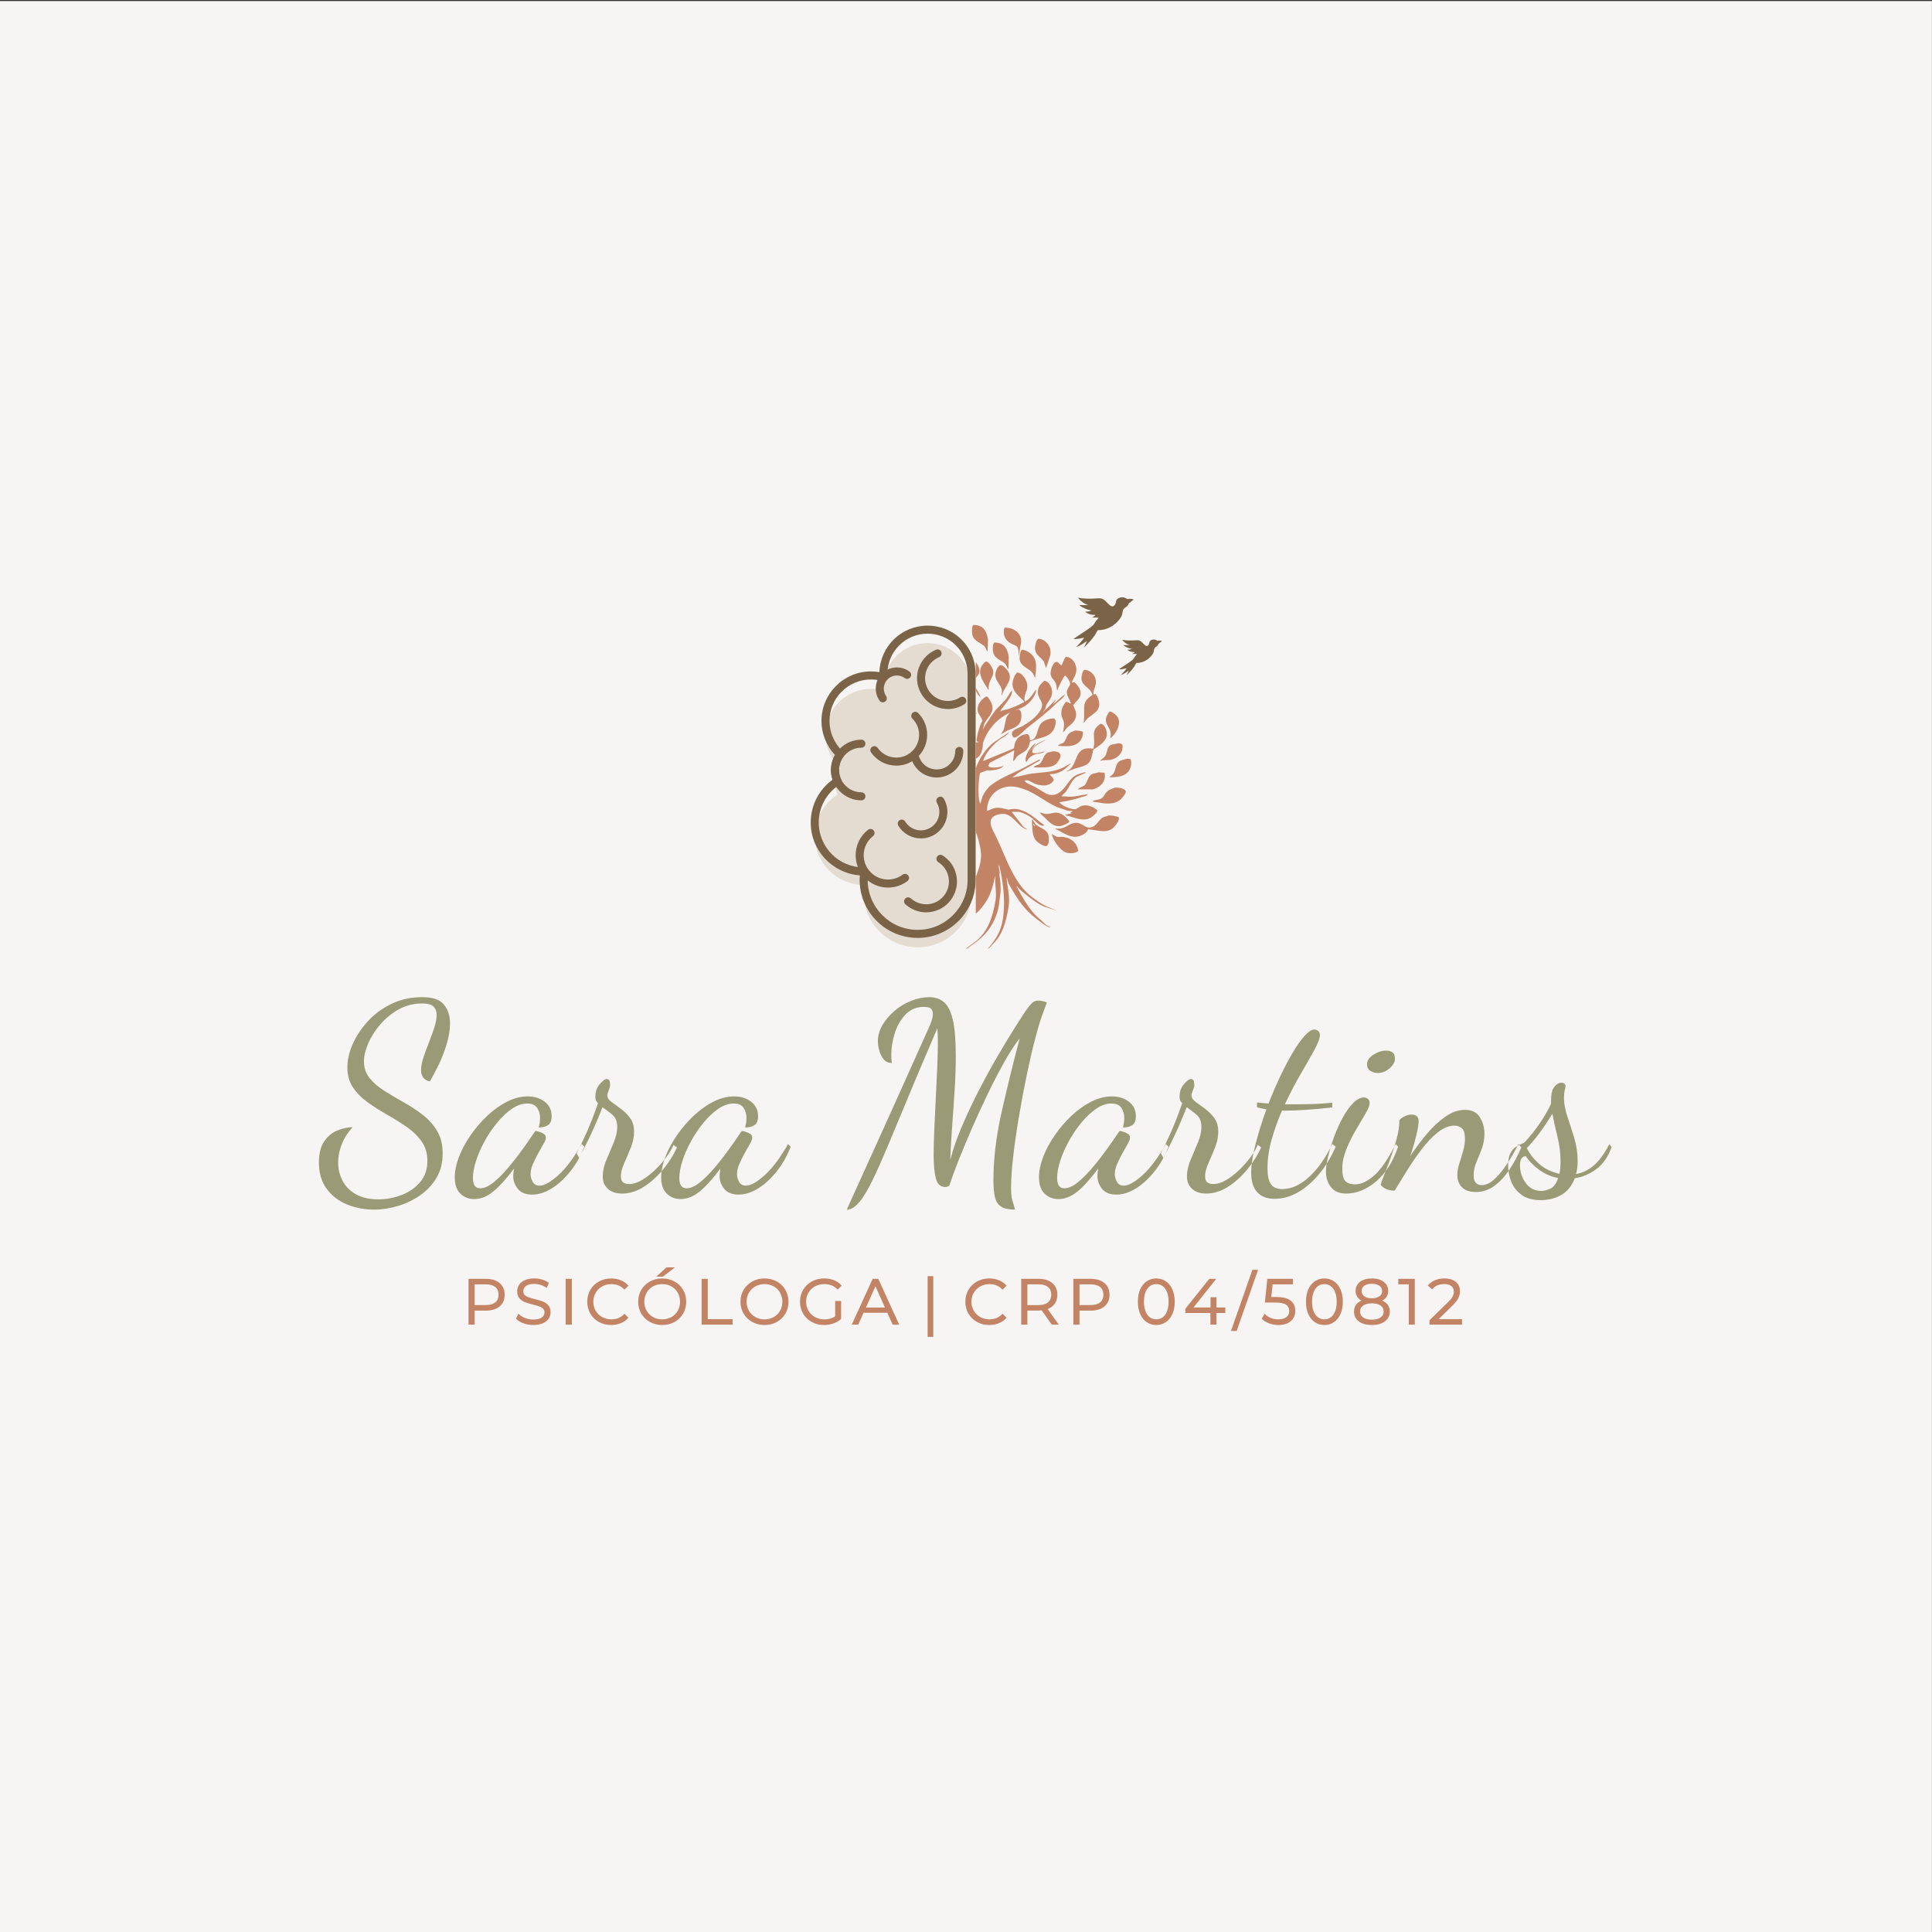 <?xml version="1.0" encoding="UTF-8" standalone="no"?>
<svg
   version="1.1"
   width="283.465pt"
   height="283.465pt"
   id="svg42"
   viewBox="0 0 283.465 283.465"
   sodipodi:docname="Logo Sara Martins.cdr"
   xmlns:inkscape="http://www.inkscape.org/namespaces/inkscape"
   xmlns:sodipodi="http://sodipodi.sourceforge.net/DTD/sodipodi-0.dtd"
   xmlns="http://www.w3.org/2000/svg"
   xmlns:svg="http://www.w3.org/2000/svg">
  <rect x="0" y="0" width="283.465" height="283.465" fill="#333333" stroke="none"/>
  <defs
     id="defs46" />
  <sodipodi:namedview
     id="namedview44"
     pagecolor="#ffffff"
     bordercolor="#000000"
     borderopacity="0.25"
     inkscape:showpageshadow="2"
     inkscape:pageopacity="0.0"
     inkscape:pagecheckerboard="0"
     inkscape:deskcolor="#d1d1d1"
     inkscape:document-units="pt" />
  <path
     d="M -0.009,0.153 V 283.618 H 283.455 V 0.153 Z"
     style="fill:#f7f5f3;fill-rule:evenodd"
     id="path2" />
  <path
     d="m 54.867,177.476 c -1.391,0 -2.704,-0.251 -3.94,-0.753 -1.236,-0.502 -2.234,-1.268 -2.994,-2.298 -0.76,-1.03 -1.139,-2.318 -1.139,-3.863 0,-1.339 0.264,-2.382 0.792,-3.129 0.528,-0.747 1.178,-1.275 1.951,-1.584 0.772,-0.309 1.506,-0.464 2.202,-0.464 -0.695,0.747 -1.223,1.571 -1.584,2.472 -0.361,0.901 -0.541,1.802 -0.541,2.704 0,0.953 0.212,1.841 0.637,2.665 0.425,0.824 1.075,1.487 1.95,1.989 0.876,0.502 1.983,0.753 3.322,0.753 1.159,0 2.292,-0.213 3.399,-0.637 1.107,-0.425 2.015,-1.056 2.723,-1.893 0.708,-0.837 1.062,-1.873 1.062,-3.11 0,-1.107 -0.283,-2.06 -0.85,-2.858 -0.566,-0.798 -1.294,-1.506 -2.182,-2.124 -0.888,-0.618 -1.835,-1.21 -2.839,-1.777 -1.004,-0.567 -1.951,-1.165 -2.839,-1.796 -0.888,-0.631 -1.616,-1.359 -2.182,-2.183 -0.567,-0.824 -0.85,-1.815 -0.85,-2.974 0,-1.082 0.258,-2.215 0.773,-3.399 0.515,-1.185 1.255,-2.305 2.221,-3.361 0.966,-1.056 2.125,-1.912 3.476,-2.569 1.352,-0.657 2.865,-0.985 4.539,-0.985 1.519,0 2.575,0.367 3.167,1.101 0.592,0.734 0.888,1.655 0.888,2.762 0,0.927 -0.161,1.925 -0.483,2.994 -0.322,1.069 -0.714,2.086 -1.178,3.052 -0.464,0.966 -0.901,1.783 -1.313,2.453 -0.464,-0.103 -0.792,-0.303 -0.985,-0.599 -0.193,-0.296 -0.29,-0.65 -0.29,-1.062 0,-0.541 0.116,-1.159 0.348,-1.854 0.232,-0.696 0.496,-1.416 0.792,-2.163 0.296,-0.747 0.56,-1.474 0.792,-2.182 0.232,-0.708 0.348,-1.346 0.348,-1.912 0,-0.515 -0.154,-0.921 -0.463,-1.217 -0.309,-0.296 -0.876,-0.444 -1.7,-0.444 -1.21,0 -2.331,0.283 -3.361,0.85 -1.03,0.567 -1.931,1.294 -2.704,2.182 -0.772,0.888 -1.371,1.822 -1.796,2.8 -0.425,0.979 -0.637,1.867 -0.637,2.665 0,0.953 0.277,1.77 0.83,2.453 0.554,0.682 1.268,1.3 2.144,1.854 0.876,0.554 1.809,1.107 2.801,1.661 0.991,0.554 1.925,1.165 2.8,1.835 0.876,0.669 1.59,1.461 2.144,2.376 0.554,0.914 0.83,2.028 0.83,3.341 0,1.339 -0.296,2.517 -0.888,3.534 -0.592,1.017 -1.384,1.873 -2.376,2.569 -0.991,0.695 -2.079,1.223 -3.264,1.584 -1.185,0.36 -2.369,0.541 -3.554,0.541 z m 14.717,-1.545 c -0.798,0 -1.474,-0.264 -2.028,-0.792 -0.554,-0.528 -0.831,-1.333 -0.831,-2.414 0,-0.927 0.206,-1.925 0.618,-2.994 0.412,-1.069 0.979,-2.125 1.7,-3.168 0.721,-1.043 1.539,-1.996 2.453,-2.858 0.914,-0.863 1.88,-1.552 2.897,-2.067 1.017,-0.515 2.028,-0.772 3.032,-0.772 1.004,0 1.841,0.264 2.511,0.792 0.67,0.528 1.004,1.23 1.004,2.105 0,0.644 -0.174,1.082 -0.522,1.313 -0.348,0.232 -0.805,0.348 -1.371,0.348 0.051,-0.206 0.097,-0.431 0.135,-0.676 0.039,-0.245 0.058,-0.47 0.058,-0.676 0,-0.592 -0.142,-1.101 -0.425,-1.526 -0.283,-0.425 -0.773,-0.637 -1.468,-0.637 -0.721,0 -1.455,0.251 -2.202,0.753 -0.747,0.502 -1.468,1.172 -2.163,2.009 -0.696,0.837 -1.313,1.745 -1.854,2.723 -0.541,0.979 -0.966,1.944 -1.275,2.897 -0.309,0.953 -0.464,1.803 -0.464,2.549 0,1.004 0.348,1.506 1.043,1.506 0.592,0 1.236,-0.277 1.932,-0.83 0.695,-0.554 1.41,-1.262 2.144,-2.124 0.734,-0.863 1.436,-1.758 2.105,-2.685 0.67,-0.927 1.262,-1.777 1.777,-2.549 0.103,-0.154 0.168,-0.232 0.193,-0.232 0.154,0.026 0.354,0.077 0.599,0.154 0.245,0.077 0.457,0.18 0.637,0.309 0.18,0.129 0.27,0.296 0.27,0.502 0,0.232 -0.116,0.547 -0.348,0.946 -0.232,0.399 -0.489,0.856 -0.772,1.371 -0.283,0.515 -0.541,1.037 -0.772,1.565 -0.232,0.528 -0.348,1.024 -0.348,1.487 0,0.386 0.103,0.766 0.309,1.139 0.206,0.373 0.541,0.56 1.004,0.56 0.695,0 1.609,-0.509 2.743,-1.526 1.133,-1.017 2.279,-2.543 3.438,-4.577 l 0.386,0.386 c -0.541,1.391 -1.236,2.614 -2.086,3.67 -0.85,1.056 -1.758,1.88 -2.723,2.472 -0.966,0.592 -1.912,0.888 -2.839,0.888 -0.953,0 -1.655,-0.283 -2.105,-0.85 -0.451,-0.567 -0.676,-1.185 -0.676,-1.854 0,-0.154 0.013,-0.328 0.039,-0.521 0.026,-0.193 0.052,-0.393 0.077,-0.599 -1.107,1.494 -2.118,2.614 -3.032,3.361 -0.914,0.747 -1.848,1.12 -2.8,1.12 z m 21.67,-0.811 c -0.875,0 -1.564,-0.232 -2.066,-0.695 -0.502,-0.464 -0.753,-1.069 -0.753,-1.816 0,-0.772 0.18,-1.584 0.541,-2.433 0.36,-0.85 0.715,-1.693 1.062,-2.53 0.348,-0.837 0.521,-1.59 0.521,-2.26 0,-0.824 -0.238,-1.436 -0.715,-1.835 -0.476,-0.399 -0.959,-0.766 -1.448,-1.101 -0.592,1.519 -1.21,2.961 -1.854,4.326 -0.644,1.365 -1.172,2.395 -1.584,3.09 l -0.348,-0.657 c 0.36,-0.669 0.83,-1.648 1.41,-2.936 0.579,-1.288 1.152,-2.755 1.719,-4.404 -0.258,-0.258 -0.386,-0.567 -0.386,-0.927 0,-0.772 0.219,-1.403 0.657,-1.893 0.438,-0.489 0.76,-0.734 0.966,-0.734 0.283,0 0.444,0.122 0.483,0.367 0.038,0.245 0.058,0.431 0.058,0.56 0,0.129 -0.071,0.38 -0.213,0.753 -0.142,0.373 -0.212,0.599 -0.212,0.676 0,0.36 0.2,0.689 0.599,0.985 0.399,0.296 0.856,0.631 1.371,1.004 0.515,0.373 0.972,0.824 1.371,1.352 0.399,0.528 0.599,1.204 0.599,2.028 0,0.773 -0.161,1.558 -0.483,2.356 -0.322,0.798 -0.644,1.558 -0.966,2.279 -0.322,0.721 -0.483,1.352 -0.483,1.893 0,0.464 0.116,0.773 0.348,0.927 0.232,0.154 0.502,0.232 0.811,0.232 0.618,0 1.256,-0.193 1.912,-0.579 0.657,-0.386 1.294,-0.876 1.912,-1.468 0.618,-0.592 1.172,-1.217 1.661,-1.873 0.489,-0.657 0.85,-1.268 1.082,-1.835 l 0.502,0.386 c -0.489,1.082 -1.159,2.144 -2.009,3.187 -0.85,1.043 -1.796,1.899 -2.839,2.569 -1.043,0.67 -2.118,1.004 -3.226,1.004 z m 8.614,0.811 c -0.798,0 -1.474,-0.264 -2.028,-0.792 -0.554,-0.528 -0.831,-1.333 -0.831,-2.414 0,-0.927 0.206,-1.925 0.618,-2.994 0.412,-1.069 0.979,-2.125 1.7,-3.168 0.721,-1.043 1.539,-1.996 2.453,-2.858 0.914,-0.863 1.88,-1.552 2.897,-2.067 1.017,-0.515 2.028,-0.772 3.032,-0.772 1.004,0 1.841,0.264 2.511,0.792 0.67,0.528 1.004,1.23 1.004,2.105 0,0.644 -0.174,1.082 -0.522,1.313 -0.348,0.232 -0.805,0.348 -1.371,0.348 0.052,-0.206 0.097,-0.431 0.135,-0.676 0.039,-0.245 0.058,-0.47 0.058,-0.676 0,-0.592 -0.142,-1.101 -0.425,-1.526 -0.283,-0.425 -0.773,-0.637 -1.468,-0.637 -0.721,0 -1.455,0.251 -2.202,0.753 -0.747,0.502 -1.468,1.172 -2.163,2.009 -0.696,0.837 -1.314,1.745 -1.854,2.723 -0.541,0.979 -0.966,1.944 -1.275,2.897 -0.309,0.953 -0.464,1.803 -0.464,2.549 0,1.004 0.348,1.506 1.043,1.506 0.592,0 1.236,-0.277 1.931,-0.83 0.695,-0.554 1.41,-1.262 2.144,-2.124 0.734,-0.863 1.436,-1.758 2.105,-2.685 0.67,-0.927 1.262,-1.777 1.777,-2.549 0.103,-0.154 0.168,-0.232 0.193,-0.232 0.154,0.026 0.354,0.077 0.599,0.154 0.245,0.077 0.457,0.18 0.637,0.309 0.18,0.129 0.27,0.296 0.27,0.502 0,0.232 -0.116,0.547 -0.348,0.946 -0.232,0.399 -0.489,0.856 -0.772,1.371 -0.283,0.515 -0.541,1.037 -0.772,1.565 -0.232,0.528 -0.348,1.024 -0.348,1.487 0,0.386 0.103,0.766 0.309,1.139 0.206,0.373 0.541,0.56 1.004,0.56 0.695,0 1.609,-0.509 2.743,-1.526 1.133,-1.017 2.279,-2.543 3.438,-4.577 l 0.386,0.386 c -0.541,1.391 -1.236,2.614 -2.086,3.67 -0.85,1.056 -1.758,1.88 -2.723,2.472 -0.966,0.592 -1.912,0.888 -2.839,0.888 -0.953,0 -1.655,-0.283 -2.105,-0.85 -0.451,-0.567 -0.676,-1.185 -0.676,-1.854 0,-0.154 0.013,-0.328 0.039,-0.521 0.026,-0.193 0.051,-0.393 0.077,-0.599 -1.107,1.494 -2.118,2.614 -3.032,3.361 -0.914,0.747 -1.848,1.12 -2.8,1.12 z m 24.374,1.545 c 0.155,-0.36 0.58,-1.307 1.275,-2.839 0.695,-1.532 1.603,-3.528 2.723,-5.987 1.12,-2.459 2.382,-5.253 3.785,-8.382 1.404,-3.129 2.891,-6.445 4.462,-9.947 0.077,-0.18 0.161,-0.418 0.251,-0.715 0.09,-0.296 0.135,-0.586 0.135,-0.869 0,-0.283 -0.084,-0.521 -0.251,-0.715 -0.167,-0.193 -0.521,-0.29 -1.062,-0.29 -1.081,0 -1.976,0.367 -2.684,1.101 -0.708,0.734 -1.236,1.642 -1.584,2.723 -0.348,1.082 -0.521,2.15 -0.521,3.206 0,0.258 0.006,0.476 0.019,0.657 0.013,0.18 0.032,0.36 0.058,0.541 -0.489,0 -0.882,-0.174 -1.178,-0.521 -0.296,-0.348 -0.515,-0.772 -0.657,-1.275 -0.142,-0.502 -0.212,-0.959 -0.212,-1.371 0,-0.85 0.232,-1.661 0.695,-2.433 0.464,-0.773 1.062,-1.468 1.796,-2.086 0.734,-0.618 1.545,-1.101 2.433,-1.448 0.888,-0.348 1.758,-0.521 2.607,-0.521 0.85,0 1.564,0.238 2.144,0.715 0.58,0.476 1.017,1.332 1.313,2.568 0.296,1.236 0.444,3.026 0.444,5.369 0,1.597 -0.058,3.296 -0.174,5.099 -0.116,1.803 -0.238,3.579 -0.367,5.331 -0.129,1.751 -0.219,3.348 -0.27,4.79 0.412,-1.571 0.998,-3.245 1.758,-5.022 0.76,-1.777 1.597,-3.547 2.511,-5.311 0.914,-1.764 1.822,-3.418 2.723,-4.963 0.901,-1.545 1.712,-2.884 2.433,-4.017 0.721,-1.133 1.249,-1.957 1.584,-2.472 0.36,-0.515 0.67,-0.908 0.927,-1.178 0.257,-0.27 0.592,-0.406 1.004,-0.406 0.361,0 0.773,0.09 1.236,0.27 -0.18,0.464 -0.431,1.152 -0.753,2.067 -0.322,0.914 -0.65,2.028 -0.985,3.341 -0.412,1.571 -0.824,3.354 -1.236,5.35 -0.412,1.996 -0.792,4.024 -1.139,6.084 -0.348,2.06 -0.625,3.998 -0.831,5.814 -0.206,1.815 -0.309,3.341 -0.309,4.577 0,0.567 0.026,1.004 0.077,1.313 0.052,0.309 0.122,0.586 0.212,0.831 0.09,0.244 0.187,0.586 0.29,1.024 -0.876,0 -1.545,-0.142 -2.009,-0.425 -0.464,-0.283 -0.772,-0.741 -0.927,-1.371 -0.154,-0.631 -0.232,-1.474 -0.232,-2.53 0,-3.065 0.393,-6.354 1.178,-9.869 0.785,-3.515 1.68,-7.165 2.684,-10.951 -0.747,0.953 -1.526,2.157 -2.337,3.612 -0.811,1.455 -1.622,3.026 -2.434,4.712 -0.811,1.687 -1.584,3.373 -2.317,5.06 -0.734,1.687 -1.384,3.251 -1.951,4.693 -0.567,1.442 -1.004,2.639 -1.314,3.592 -0.154,0.051 -0.257,0.09 -0.309,0.116 -0.051,0.026 -0.142,0.039 -0.27,0.039 -0.695,0 -1.152,-0.412 -1.371,-1.236 -0.219,-0.824 -0.329,-1.983 -0.329,-3.477 0,-1.056 0.032,-2.311 0.097,-3.766 0.064,-1.455 0.135,-2.955 0.213,-4.5 0.077,-1.545 0.148,-3.032 0.212,-4.461 0.064,-1.429 0.097,-2.659 0.097,-3.689 0,-0.515 -0.006,-0.94 -0.019,-1.275 -0.013,-0.335 -0.032,-0.631 -0.058,-0.888 -2.06,4.79 -3.785,8.878 -5.176,12.264 -1.391,3.386 -2.556,6.135 -3.496,8.247 -0.94,2.112 -1.77,3.657 -2.491,4.635 -0.721,0.979 -1.429,1.468 -2.124,1.468 z m 31.057,-1.545 c -0.798,0 -1.474,-0.264 -2.028,-0.792 -0.554,-0.528 -0.831,-1.333 -0.831,-2.414 0,-0.927 0.206,-1.925 0.618,-2.994 0.412,-1.069 0.979,-2.125 1.7,-3.168 0.721,-1.043 1.539,-1.996 2.453,-2.858 0.914,-0.863 1.88,-1.552 2.897,-2.067 1.017,-0.515 2.028,-0.772 3.032,-0.772 1.004,0 1.841,0.264 2.511,0.792 0.67,0.528 1.004,1.23 1.004,2.105 0,0.644 -0.174,1.082 -0.522,1.313 -0.348,0.232 -0.805,0.348 -1.371,0.348 0.052,-0.206 0.097,-0.431 0.135,-0.676 0.039,-0.245 0.058,-0.47 0.058,-0.676 0,-0.592 -0.142,-1.101 -0.425,-1.526 -0.283,-0.425 -0.773,-0.637 -1.468,-0.637 -0.721,0 -1.455,0.251 -2.202,0.753 -0.747,0.502 -1.468,1.172 -2.163,2.009 -0.696,0.837 -1.314,1.745 -1.854,2.723 -0.541,0.979 -0.966,1.944 -1.275,2.897 -0.309,0.953 -0.464,1.803 -0.464,2.549 0,1.004 0.348,1.506 1.043,1.506 0.592,0 1.236,-0.277 1.932,-0.83 0.695,-0.554 1.41,-1.262 2.144,-2.124 0.734,-0.863 1.436,-1.758 2.105,-2.685 0.67,-0.927 1.262,-1.777 1.777,-2.549 0.103,-0.154 0.168,-0.232 0.193,-0.232 0.154,0.026 0.354,0.077 0.599,0.154 0.245,0.077 0.457,0.18 0.637,0.309 0.18,0.129 0.27,0.296 0.27,0.502 0,0.232 -0.116,0.547 -0.348,0.946 -0.232,0.399 -0.489,0.856 -0.772,1.371 -0.283,0.515 -0.541,1.037 -0.772,1.565 -0.232,0.528 -0.348,1.024 -0.348,1.487 0,0.386 0.103,0.766 0.309,1.139 0.206,0.373 0.541,0.56 1.004,0.56 0.695,0 1.609,-0.509 2.743,-1.526 1.133,-1.017 2.279,-2.543 3.438,-4.577 l 0.386,0.386 c -0.541,1.391 -1.236,2.614 -2.086,3.67 -0.85,1.056 -1.758,1.88 -2.723,2.472 -0.966,0.592 -1.912,0.888 -2.839,0.888 -0.953,0 -1.655,-0.283 -2.105,-0.85 -0.451,-0.567 -0.676,-1.185 -0.676,-1.854 0,-0.154 0.013,-0.328 0.039,-0.521 0.026,-0.193 0.051,-0.393 0.077,-0.599 -1.107,1.494 -2.118,2.614 -3.032,3.361 -0.914,0.747 -1.848,1.12 -2.8,1.12 z m 21.67,-0.811 c -0.875,0 -1.564,-0.232 -2.067,-0.695 -0.502,-0.464 -0.753,-1.069 -0.753,-1.816 0,-0.772 0.18,-1.584 0.541,-2.433 0.36,-0.85 0.715,-1.693 1.062,-2.53 0.348,-0.837 0.521,-1.59 0.521,-2.26 0,-0.824 -0.238,-1.436 -0.715,-1.835 -0.476,-0.399 -0.959,-0.766 -1.448,-1.101 -0.592,1.519 -1.21,2.961 -1.854,4.326 -0.644,1.365 -1.172,2.395 -1.584,3.09 l -0.348,-0.657 c 0.36,-0.669 0.83,-1.648 1.41,-2.936 0.579,-1.288 1.152,-2.755 1.719,-4.404 -0.258,-0.258 -0.386,-0.567 -0.386,-0.927 0,-0.772 0.219,-1.403 0.656,-1.893 0.438,-0.489 0.76,-0.734 0.966,-0.734 0.283,0 0.444,0.122 0.483,0.367 0.038,0.245 0.058,0.431 0.058,0.56 0,0.129 -0.071,0.38 -0.212,0.753 -0.142,0.373 -0.212,0.599 -0.212,0.676 0,0.36 0.2,0.689 0.599,0.985 0.399,0.296 0.856,0.631 1.371,1.004 0.515,0.373 0.972,0.824 1.371,1.352 0.399,0.528 0.599,1.204 0.599,2.028 0,0.773 -0.161,1.558 -0.483,2.356 -0.322,0.798 -0.644,1.558 -0.966,2.279 -0.322,0.721 -0.483,1.352 -0.483,1.893 0,0.464 0.116,0.773 0.348,0.927 0.232,0.154 0.502,0.232 0.811,0.232 0.618,0 1.255,-0.193 1.912,-0.579 0.657,-0.386 1.294,-0.876 1.912,-1.468 0.618,-0.592 1.172,-1.217 1.661,-1.873 0.489,-0.657 0.85,-1.268 1.082,-1.835 l 0.502,0.386 c -0.489,1.082 -1.159,2.144 -2.009,3.187 -0.85,1.043 -1.796,1.899 -2.839,2.569 -1.043,0.67 -2.118,1.004 -3.225,1.004 z m 10.043,0.772 c -1.107,0 -1.957,-0.322 -2.549,-0.966 -0.592,-0.644 -0.888,-1.597 -0.888,-2.858 0,-1.133 0.212,-2.53 0.637,-4.191 0.425,-1.661 0.959,-3.367 1.603,-5.118 -0.257,-0.051 -0.502,-0.096 -0.734,-0.135 -0.232,-0.039 -0.451,-0.097 -0.657,-0.174 v -0.695 c 0.206,0.026 0.451,0.051 0.734,0.077 0.283,0.026 0.605,0.052 0.966,0.077 0.541,-1.391 1.12,-2.736 1.738,-4.037 0.618,-1.3 1.23,-2.459 1.835,-3.477 0.605,-1.017 1.185,-1.829 1.738,-2.433 0.554,-0.605 1.024,-0.908 1.41,-0.908 0.206,0 0.393,0.071 0.56,0.212 0.167,0.142 0.251,0.354 0.251,0.637 0,0.438 -0.27,1.153 -0.811,2.144 -0.541,0.991 -1.21,2.17 -2.009,3.534 -0.798,1.365 -1.571,2.846 -2.318,4.442 0.232,0 0.47,0 0.715,0 0.245,0 0.483,0 0.715,0 0.85,0 1.745,-0.013 2.684,-0.039 0.94,-0.026 1.886,-0.09 2.839,-0.193 v 0.696 c -1.416,0.154 -2.684,0.27 -3.805,0.348 -1.12,0.077 -2.118,0.116 -2.994,0.116 -0.103,0 -0.2,0 -0.29,0 -0.09,0 -0.187,0 -0.289,0 -0.592,1.365 -1.095,2.768 -1.506,4.21 -0.412,1.442 -0.618,2.845 -0.618,4.21 0,1.107 0.167,1.899 0.502,2.376 0.335,0.476 0.888,0.715 1.661,0.715 1.339,0 2.652,-0.592 3.94,-1.777 1.287,-1.185 2.421,-2.794 3.399,-4.828 l 0.502,0.386 c -0.618,1.442 -1.397,2.743 -2.337,3.901 -0.94,1.159 -1.976,2.073 -3.11,2.743 -1.133,0.67 -2.305,1.004 -3.515,1.004 z m 10.507,-0.772 c -1.004,0 -1.751,-0.315 -2.24,-0.947 -0.489,-0.631 -0.734,-1.397 -0.734,-2.298 0,-0.592 0.109,-1.339 0.328,-2.24 0.219,-0.901 0.509,-1.848 0.869,-2.839 0.36,-0.992 0.779,-1.925 1.255,-2.801 0.476,-0.875 0.985,-1.59 1.526,-2.144 0.541,-0.554 1.069,-0.831 1.584,-0.831 0.232,0 0.431,0.071 0.599,0.212 0.168,0.142 0.251,0.354 0.251,0.637 0,0.309 -0.2,0.811 -0.599,1.506 -0.399,0.696 -0.869,1.494 -1.41,2.395 -0.541,0.901 -1.011,1.848 -1.41,2.839 -0.399,0.992 -0.599,1.938 -0.599,2.839 0,0.927 0.154,1.545 0.464,1.854 0.309,0.309 0.785,0.464 1.429,0.464 0.875,0 1.809,-0.438 2.8,-1.313 0.991,-0.876 2.041,-2.408 3.148,-4.597 l 0.348,0.386 c -0.747,2.215 -1.822,3.914 -3.225,5.099 -1.404,1.185 -2.865,1.777 -4.384,1.777 z m 4.635,-17.692 c -0.412,0 -0.779,-0.103 -1.101,-0.309 -0.322,-0.206 -0.483,-0.528 -0.483,-0.966 0,-0.541 0.316,-1.011 0.946,-1.41 0.631,-0.399 1.256,-0.599 1.873,-0.599 0.386,0 0.695,0.09 0.927,0.27 0.232,0.18 0.348,0.489 0.348,0.927 0,0.489 -0.264,0.959 -0.792,1.41 -0.528,0.451 -1.101,0.676 -1.719,0.676 z m 14.37,17.46 c -0.901,0 -1.577,-0.232 -2.028,-0.695 -0.451,-0.464 -0.676,-1.056 -0.676,-1.777 0,-0.541 0.097,-1.107 0.29,-1.7 0.193,-0.592 0.38,-1.204 0.56,-1.835 0.18,-0.631 0.27,-1.242 0.27,-1.835 0,-0.721 -0.148,-1.217 -0.444,-1.487 -0.296,-0.27 -0.663,-0.406 -1.101,-0.406 -0.798,0 -1.609,0.329 -2.433,0.985 -0.824,0.657 -1.622,1.494 -2.395,2.511 -0.772,1.017 -1.494,2.067 -2.163,3.148 -0.669,1.082 -1.262,2.047 -1.777,2.897 -0.412,0 -0.805,-0.071 -1.178,-0.212 -0.373,-0.142 -0.663,-0.354 -0.869,-0.637 0,-0.129 0.135,-0.528 0.406,-1.197 0.27,-0.67 0.586,-1.494 0.946,-2.472 0.361,-0.979 0.682,-1.983 0.966,-3.013 0.283,-1.03 0.425,-1.97 0.425,-2.82 0.154,-0.18 0.399,-0.361 0.734,-0.541 0.335,-0.18 0.682,-0.27 1.043,-0.27 0.696,0 1.043,0.335 1.043,1.004 0,0.412 -0.116,1.101 -0.348,2.067 -0.232,0.966 -0.528,1.976 -0.888,3.032 0.695,-1.056 1.474,-2.105 2.337,-3.148 0.863,-1.043 1.783,-1.912 2.762,-2.607 0.979,-0.695 1.957,-1.043 2.936,-1.043 1.004,0 1.732,0.36 2.182,1.081 0.451,0.721 0.676,1.52 0.676,2.395 0,0.798 -0.129,1.539 -0.386,2.221 -0.258,0.682 -0.521,1.339 -0.792,1.97 -0.27,0.631 -0.406,1.268 -0.406,1.912 0,0.541 0.11,0.921 0.329,1.139 0.219,0.219 0.496,0.328 0.83,0.328 0.644,0 1.288,-0.303 1.931,-0.908 0.644,-0.605 1.268,-1.371 1.873,-2.298 0.605,-0.927 1.139,-1.867 1.603,-2.82 l 0.425,0.502 c -0.541,1.262 -1.146,2.382 -1.815,3.361 -0.67,0.979 -1.404,1.751 -2.202,2.318 -0.798,0.567 -1.687,0.85 -2.665,0.85 z m 9.579,1.198 c -1.21,0 -2.17,-0.264 -2.878,-0.792 -0.708,-0.528 -1.21,-1.178 -1.506,-1.951 -0.296,-0.773 -0.444,-1.545 -0.444,-2.318 0,-0.772 0.103,-1.365 0.309,-1.777 0.206,-0.412 0.457,-0.721 0.753,-0.927 0.296,-0.206 0.579,-0.361 0.85,-0.464 0.27,-0.103 0.457,-0.206 0.56,-0.309 0.772,-0.85 1.481,-1.738 2.124,-2.665 0.644,-0.927 1.21,-1.905 1.7,-2.936 v -0.464 c 0,-0.953 0.161,-1.629 0.483,-2.028 0.322,-0.399 0.663,-0.599 1.024,-0.599 0.206,0 0.361,0.051 0.464,0.154 0.103,0.103 0.154,0.219 0.154,0.348 0,0.129 -0.038,0.335 -0.116,0.618 -0.077,0.283 -0.116,0.644 -0.116,1.082 0,0.85 0.168,1.77 0.502,2.762 0.335,0.992 0.67,2.034 1.004,3.129 0.335,1.094 0.502,2.234 0.502,3.418 0,0.335 -0.019,0.663 -0.058,0.985 -0.039,0.322 -0.097,0.625 -0.174,0.908 0.901,-0.154 1.751,-0.56 2.549,-1.217 0.798,-0.657 1.571,-1.706 2.318,-3.148 l 0.348,0.386 c -0.489,1.417 -1.223,2.492 -2.202,3.225 -0.979,0.734 -2.047,1.191 -3.206,1.371 -0.412,1.107 -1.062,1.919 -1.951,2.433 -0.888,0.515 -1.886,0.773 -2.994,0.773 z m 0.077,-1.352 c 0.309,0 0.721,-0.103 1.236,-0.309 0.515,-0.206 0.914,-0.734 1.198,-1.584 -1.082,-0.206 -2.041,-0.631 -2.878,-1.275 -0.837,-0.644 -1.461,-1.288 -1.873,-1.931 -0.566,0.026 -0.85,0.476 -0.85,1.352 0,0.927 0.277,1.783 0.831,2.569 0.554,0.785 1.333,1.178 2.337,1.178 z m 2.627,-2.511 c 0.051,-0.257 0.09,-0.528 0.116,-0.811 0.026,-0.283 0.039,-0.618 0.039,-1.004 0,-1.21 -0.148,-2.414 -0.444,-3.612 -0.296,-1.198 -0.547,-2.324 -0.753,-3.38 -0.592,0.979 -1.217,1.912 -1.873,2.8 -0.657,0.888 -1.281,1.629 -1.873,2.221 0.386,0.824 0.985,1.597 1.796,2.318 0.811,0.721 1.809,1.21 2.994,1.468 z"
     style="fill:#9a9a76;fill-rule:evenodd"
     id="path4" />
  <path
     d="m 71.282,187.739 c 0.83,0 1.481,0.198 1.951,0.595 0.471,0.397 0.706,0.942 0.706,1.635 0,0.694 -0.235,1.237 -0.706,1.631 -0.471,0.393 -1.121,0.59 -1.951,0.59 h -1.747 v 2.054 H 68.847 v -6.505 z m -0.019,3.847 c 0.644,0 1.137,-0.141 1.478,-0.423 0.341,-0.282 0.511,-0.68 0.511,-1.194 0,-0.526 -0.17,-0.931 -0.511,-1.212 -0.341,-0.282 -0.833,-0.423 -1.478,-0.423 h -1.728 v 3.252 z m 6.984,2.713 c -0.483,0 -0.946,-0.077 -1.389,-0.232 -0.443,-0.155 -0.785,-0.359 -1.027,-0.613 l 0.269,-0.53 c 0.235,0.236 0.548,0.426 0.939,0.572 0.39,0.146 0.793,0.218 1.208,0.218 0.582,0 1.019,-0.107 1.31,-0.32 0.291,-0.214 0.437,-0.491 0.437,-0.832 0,-0.26 -0.079,-0.468 -0.237,-0.623 -0.158,-0.155 -0.352,-0.274 -0.581,-0.358 -0.229,-0.084 -0.548,-0.175 -0.957,-0.274 -0.489,-0.124 -0.879,-0.243 -1.171,-0.358 -0.291,-0.115 -0.54,-0.29 -0.748,-0.525 -0.207,-0.235 -0.311,-0.555 -0.311,-0.957 0,-0.328 0.087,-0.627 0.26,-0.897 0.173,-0.269 0.44,-0.485 0.799,-0.646 0.359,-0.161 0.805,-0.242 1.338,-0.242 0.372,0 0.736,0.051 1.092,0.153 0.356,0.102 0.664,0.243 0.924,0.423 l -0.232,0.548 c -0.273,-0.18 -0.564,-0.314 -0.874,-0.404 -0.31,-0.09 -0.613,-0.135 -0.911,-0.135 -0.57,0 -0.999,0.11 -1.287,0.33 -0.288,0.22 -0.432,0.503 -0.432,0.85 0,0.26 0.079,0.469 0.237,0.627 0.158,0.158 0.356,0.279 0.595,0.362 0.238,0.084 0.559,0.175 0.962,0.274 0.477,0.118 0.863,0.234 1.157,0.348 0.294,0.115 0.544,0.288 0.748,0.52 0.204,0.232 0.306,0.547 0.306,0.943 0,0.328 -0.088,0.627 -0.265,0.897 -0.177,0.269 -0.448,0.483 -0.813,0.641 -0.365,0.158 -0.815,0.237 -1.347,0.237 z m 4.856,-6.56 h 0.688 v 6.505 h -0.688 z m 6.566,6.56 c -0.644,0 -1.225,-0.142 -1.742,-0.427 -0.517,-0.285 -0.923,-0.68 -1.217,-1.185 -0.294,-0.505 -0.441,-1.07 -0.441,-1.696 0,-0.626 0.147,-1.191 0.441,-1.696 0.294,-0.505 0.702,-0.9 1.222,-1.185 0.52,-0.285 1.103,-0.427 1.747,-0.427 0.483,0 0.929,0.081 1.338,0.242 0.409,0.161 0.756,0.396 1.041,0.706 l -0.437,0.437 c -0.508,-0.514 -1.149,-0.771 -1.923,-0.771 -0.514,0 -0.982,0.118 -1.403,0.353 -0.421,0.235 -0.751,0.557 -0.99,0.966 -0.238,0.409 -0.358,0.867 -0.358,1.375 0,0.508 0.119,0.966 0.358,1.375 0.238,0.409 0.569,0.731 0.99,0.966 0.421,0.235 0.889,0.353 1.403,0.353 0.78,0 1.422,-0.26 1.923,-0.78 l 0.437,0.437 c -0.285,0.309 -0.633,0.547 -1.046,0.711 -0.412,0.164 -0.86,0.246 -1.343,0.246 z m 7.495,0 c -0.644,0 -1.228,-0.144 -1.752,-0.432 -0.524,-0.288 -0.932,-0.683 -1.227,-1.185 -0.294,-0.502 -0.441,-1.066 -0.441,-1.691 0,-0.626 0.147,-1.19 0.441,-1.691 0.294,-0.502 0.703,-0.897 1.227,-1.185 0.523,-0.288 1.107,-0.432 1.752,-0.432 0.644,0 1.225,0.142 1.742,0.427 0.517,0.285 0.925,0.68 1.222,1.185 0.297,0.505 0.446,1.07 0.446,1.696 0,0.626 -0.149,1.191 -0.446,1.696 -0.297,0.505 -0.705,0.9 -1.222,1.185 -0.517,0.285 -1.098,0.427 -1.742,0.427 z m 0,-0.613 c 0.514,0 0.979,-0.116 1.394,-0.348 0.415,-0.232 0.74,-0.554 0.976,-0.966 0.235,-0.412 0.353,-0.872 0.353,-1.38 0,-0.508 -0.118,-0.968 -0.353,-1.38 -0.235,-0.412 -0.561,-0.734 -0.976,-0.967 -0.415,-0.232 -0.88,-0.348 -1.394,-0.348 -0.514,0 -0.98,0.116 -1.398,0.348 -0.418,0.232 -0.747,0.554 -0.985,0.967 -0.238,0.412 -0.358,0.872 -0.358,1.38 0,0.508 0.119,0.968 0.358,1.38 0.238,0.412 0.567,0.734 0.985,0.966 0.418,0.232 0.884,0.348 1.398,0.348 z m 0.669,-7.629 h 0.883 l -1.505,1.152 h -0.65 z m 5.219,1.682 h 0.687 v 5.91 h 3.643 v 0.595 h -4.33 z m 9.121,6.56 c -0.644,0 -1.228,-0.144 -1.752,-0.432 -0.524,-0.288 -0.932,-0.683 -1.227,-1.185 -0.294,-0.502 -0.441,-1.066 -0.441,-1.691 0,-0.626 0.147,-1.19 0.441,-1.691 0.294,-0.502 0.703,-0.897 1.227,-1.185 0.523,-0.288 1.107,-0.432 1.752,-0.432 0.644,0 1.225,0.142 1.742,0.427 0.517,0.285 0.925,0.68 1.222,1.185 0.297,0.505 0.446,1.07 0.446,1.696 0,0.626 -0.149,1.191 -0.446,1.696 -0.297,0.505 -0.705,0.9 -1.222,1.185 -0.517,0.285 -1.098,0.427 -1.742,0.427 z m 0,-0.613 c 0.514,0 0.979,-0.116 1.394,-0.348 0.415,-0.232 0.74,-0.554 0.976,-0.966 0.235,-0.412 0.353,-0.872 0.353,-1.38 0,-0.508 -0.118,-0.968 -0.353,-1.38 -0.235,-0.412 -0.561,-0.734 -0.976,-0.967 -0.415,-0.232 -0.88,-0.348 -1.394,-0.348 -0.514,0 -0.98,0.116 -1.398,0.348 -0.418,0.232 -0.747,0.554 -0.985,0.967 -0.238,0.412 -0.358,0.872 -0.358,1.38 0,0.508 0.119,0.968 0.358,1.38 0.238,0.412 0.567,0.734 0.985,0.966 0.418,0.232 0.884,0.348 1.398,0.348 z m 10.469,-2.695 h 0.66 v 2.481 c -0.304,0.266 -0.663,0.471 -1.078,0.613 -0.415,0.142 -0.852,0.214 -1.31,0.214 -0.65,0 -1.236,-0.142 -1.756,-0.427 -0.52,-0.285 -0.929,-0.68 -1.227,-1.185 -0.297,-0.505 -0.446,-1.07 -0.446,-1.696 0,-0.626 0.149,-1.191 0.446,-1.696 0.297,-0.505 0.706,-0.9 1.227,-1.185 0.52,-0.285 1.109,-0.427 1.766,-0.427 0.496,0 0.951,0.079 1.366,0.237 0.415,0.158 0.765,0.392 1.05,0.702 l -0.427,0.437 c -0.514,-0.508 -1.168,-0.762 -1.961,-0.762 -0.527,0 -1.002,0.116 -1.426,0.348 -0.424,0.232 -0.757,0.554 -0.999,0.967 -0.241,0.412 -0.362,0.872 -0.362,1.38 0,0.508 0.121,0.966 0.362,1.375 0.242,0.409 0.573,0.731 0.994,0.966 0.421,0.235 0.895,0.353 1.422,0.353 0.669,0 1.236,-0.167 1.7,-0.502 z m 7.616,1.514 h -3.624 l -0.781,1.738 h -0.716 l 2.974,-6.505 h 0.678 l 2.974,6.505 h -0.725 z m -0.251,-0.557 -1.561,-3.494 -1.561,3.494 z m 6.204,-4.6 h 0.613 v 8.698 h -0.613 z m 8.935,6.951 c -0.644,0 -1.225,-0.142 -1.742,-0.427 -0.517,-0.285 -0.923,-0.68 -1.217,-1.185 -0.294,-0.505 -0.441,-1.07 -0.441,-1.696 0,-0.626 0.147,-1.191 0.441,-1.696 0.294,-0.505 0.702,-0.9 1.222,-1.185 0.52,-0.285 1.103,-0.427 1.747,-0.427 0.483,0 0.929,0.081 1.338,0.242 0.409,0.161 0.756,0.396 1.041,0.706 l -0.437,0.437 c -0.508,-0.514 -1.149,-0.771 -1.924,-0.771 -0.514,0 -0.982,0.118 -1.403,0.353 -0.421,0.235 -0.751,0.557 -0.99,0.966 -0.238,0.409 -0.358,0.867 -0.358,1.375 0,0.508 0.119,0.966 0.358,1.375 0.238,0.409 0.568,0.731 0.99,0.966 0.421,0.235 0.889,0.353 1.403,0.353 0.781,0 1.422,-0.26 1.924,-0.78 l 0.437,0.437 c -0.285,0.309 -0.633,0.547 -1.046,0.711 -0.412,0.164 -0.86,0.246 -1.343,0.246 z m 9.233,-0.056 -1.487,-2.091 c -0.167,0.019 -0.341,0.028 -0.52,0.028 h -1.747 v 2.063 h -0.687 v -6.505 h 2.434 c 0.83,0 1.481,0.198 1.951,0.595 0.471,0.397 0.706,0.942 0.706,1.635 0,0.508 -0.129,0.937 -0.386,1.287 -0.257,0.35 -0.624,0.602 -1.101,0.757 l 1.589,2.23 z m -2.026,-2.648 c 0.644,0 1.137,-0.142 1.478,-0.427 0.341,-0.285 0.511,-0.684 0.511,-1.199 0,-0.526 -0.17,-0.931 -0.511,-1.212 -0.341,-0.282 -0.833,-0.423 -1.478,-0.423 h -1.728 v 3.262 z m 7.672,-3.856 c 0.83,0 1.481,0.198 1.951,0.595 0.471,0.397 0.706,0.942 0.706,1.635 0,0.694 -0.235,1.237 -0.706,1.631 -0.471,0.393 -1.121,0.59 -1.951,0.59 h -1.747 v 2.054 h -0.687 v -6.505 z m -0.019,3.847 c 0.644,0 1.137,-0.141 1.478,-0.423 0.341,-0.282 0.511,-0.68 0.511,-1.194 0,-0.526 -0.17,-0.931 -0.511,-1.212 -0.341,-0.282 -0.833,-0.423 -1.478,-0.423 h -1.728 v 3.252 z m 9.642,2.713 c -0.502,0 -0.949,-0.133 -1.343,-0.4 -0.393,-0.266 -0.7,-0.649 -0.92,-1.148 -0.22,-0.499 -0.33,-1.086 -0.33,-1.761 0,-0.675 0.11,-1.262 0.33,-1.761 0.22,-0.499 0.526,-0.881 0.92,-1.148 0.394,-0.267 0.841,-0.4 1.343,-0.4 0.502,0 0.949,0.133 1.343,0.4 0.393,0.266 0.702,0.649 0.925,1.148 0.223,0.499 0.335,1.086 0.335,1.761 0,0.675 -0.112,1.262 -0.335,1.761 -0.223,0.499 -0.531,0.881 -0.925,1.148 -0.393,0.266 -0.841,0.4 -1.343,0.4 z m 0,-0.613 c 0.378,0 0.711,-0.105 0.999,-0.316 0.288,-0.211 0.512,-0.517 0.673,-0.92 0.161,-0.403 0.242,-0.889 0.242,-1.459 0,-0.57 -0.081,-1.056 -0.242,-1.459 -0.161,-0.402 -0.386,-0.709 -0.673,-0.92 -0.288,-0.21 -0.621,-0.316 -0.999,-0.316 -0.378,0 -0.711,0.105 -0.999,0.316 -0.288,0.211 -0.513,0.517 -0.674,0.92 -0.161,0.403 -0.242,0.889 -0.242,1.459 0,0.57 0.081,1.056 0.242,1.459 0.161,0.403 0.386,0.709 0.674,0.92 0.288,0.211 0.621,0.316 0.999,0.316 z m 10.023,-1.152 h -1.301 v 1.71 h -0.669 v -1.71 h -3.67 v -0.483 l 3.447,-4.311 h 0.743 l -3.327,4.2 h 2.825 v -1.505 h 0.651 v 1.505 h 1.301 z m 4.159,-6.114 h 0.604 l -3.067,8.753 h -0.604 z m 3.407,3.986 c 0.942,0 1.628,0.169 2.058,0.506 0.431,0.338 0.646,0.81 0.646,1.417 0,0.378 -0.088,0.716 -0.265,1.013 -0.176,0.297 -0.441,0.531 -0.794,0.702 -0.353,0.17 -0.787,0.255 -1.301,0.255 -0.465,0 -0.906,-0.076 -1.324,-0.228 -0.418,-0.152 -0.754,-0.355 -1.008,-0.609 l 0.325,-0.53 c 0.217,0.223 0.502,0.404 0.855,0.544 0.353,0.14 0.734,0.209 1.143,0.209 0.539,0 0.956,-0.121 1.25,-0.362 0.294,-0.241 0.441,-0.564 0.441,-0.966 0,-0.446 -0.166,-0.784 -0.497,-1.013 -0.331,-0.229 -0.89,-0.344 -1.677,-0.344 h -1.385 l 0.335,-3.261 h 3.559 v 0.595 h -2.973 l -0.223,2.072 z m 7.077,3.893 c -0.502,0 -0.949,-0.133 -1.343,-0.4 -0.393,-0.266 -0.7,-0.649 -0.92,-1.148 -0.22,-0.499 -0.33,-1.086 -0.33,-1.761 0,-0.675 0.11,-1.262 0.33,-1.761 0.22,-0.499 0.526,-0.881 0.92,-1.148 0.394,-0.267 0.841,-0.4 1.343,-0.4 0.502,0 0.949,0.133 1.343,0.4 0.393,0.266 0.702,0.649 0.924,1.148 0.223,0.499 0.335,1.086 0.335,1.761 0,0.675 -0.112,1.262 -0.335,1.761 -0.223,0.499 -0.531,0.881 -0.924,1.148 -0.393,0.266 -0.841,0.4 -1.343,0.4 z m 0,-0.613 c 0.378,0 0.711,-0.105 0.999,-0.316 0.288,-0.211 0.512,-0.517 0.673,-0.92 0.161,-0.403 0.242,-0.889 0.242,-1.459 0,-0.57 -0.081,-1.056 -0.242,-1.459 -0.161,-0.402 -0.386,-0.709 -0.673,-0.92 -0.288,-0.21 -0.621,-0.316 -0.999,-0.316 -0.378,0 -0.711,0.105 -0.999,0.316 -0.288,0.211 -0.513,0.517 -0.674,0.92 -0.161,0.403 -0.242,0.889 -0.242,1.459 0,0.57 0.081,1.056 0.242,1.459 0.161,0.403 0.386,0.709 0.674,0.92 0.288,0.211 0.621,0.316 0.999,0.316 z m 8.22,-2.853 c 0.409,0.136 0.723,0.341 0.943,0.613 0.22,0.273 0.33,0.601 0.33,0.985 0,0.378 -0.102,0.708 -0.307,0.99 -0.204,0.282 -0.497,0.499 -0.878,0.65 -0.381,0.152 -0.829,0.228 -1.343,0.228 -0.78,0 -1.394,-0.167 -1.84,-0.502 -0.446,-0.335 -0.669,-0.79 -0.669,-1.366 0,-0.39 0.107,-0.72 0.321,-0.99 0.214,-0.269 0.525,-0.472 0.934,-0.609 -0.335,-0.13 -0.589,-0.318 -0.762,-0.562 -0.173,-0.244 -0.26,-0.534 -0.26,-0.869 0,-0.526 0.206,-0.945 0.618,-1.254 0.412,-0.31 0.965,-0.465 1.659,-0.465 0.459,0 0.86,0.07 1.204,0.209 0.344,0.139 0.612,0.339 0.804,0.599 0.192,0.26 0.288,0.564 0.288,0.911 0,0.335 -0.09,0.624 -0.27,0.869 -0.18,0.245 -0.437,0.432 -0.771,0.562 z m -2.862,-1.413 c 0,0.359 0.142,0.644 0.427,0.855 0.285,0.211 0.678,0.316 1.18,0.316 0.502,0 0.897,-0.105 1.185,-0.316 0.288,-0.211 0.432,-0.492 0.432,-0.846 0,-0.365 -0.147,-0.654 -0.441,-0.864 -0.294,-0.211 -0.686,-0.316 -1.176,-0.316 -0.495,0 -0.887,0.105 -1.175,0.316 -0.288,0.211 -0.432,0.496 -0.432,0.855 z m 1.607,4.312 c 0.576,0 1.027,-0.118 1.352,-0.353 0.325,-0.236 0.488,-0.554 0.488,-0.957 0,-0.403 -0.163,-0.72 -0.488,-0.952 -0.325,-0.232 -0.776,-0.348 -1.352,-0.348 -0.57,0 -1.017,0.116 -1.343,0.348 -0.325,0.232 -0.488,0.55 -0.488,0.952 0,0.409 0.161,0.729 0.483,0.962 0.322,0.232 0.771,0.349 1.347,0.349 z m 6.194,-5.994 v 6.505 h -0.669 v -5.91 h -1.533 v -0.595 z m 6.928,5.91 v 0.595 h -4.563 v -0.474 l 2.704,-2.648 c 0.341,-0.335 0.572,-0.624 0.692,-0.869 0.121,-0.245 0.181,-0.491 0.181,-0.739 0,-0.384 -0.132,-0.683 -0.395,-0.897 -0.263,-0.214 -0.64,-0.321 -1.129,-0.321 -0.762,0 -1.354,0.242 -1.775,0.725 l -0.474,-0.409 c 0.254,-0.297 0.578,-0.527 0.971,-0.688 0.393,-0.161 0.838,-0.242 1.333,-0.242 0.663,0 1.188,0.156 1.575,0.469 0.387,0.313 0.581,0.742 0.581,1.287 0,0.335 -0.074,0.657 -0.223,0.967 -0.149,0.31 -0.43,0.666 -0.846,1.069 l -2.212,2.174 z"
     style="fill:#c38465;fill-rule:evenodd;stroke:#c38465;stroke-width:0.216;stroke-linecap:butt;stroke-linejoin:miter;stroke-dasharray:none"
     id="path6" />
  <path
     d="m 142.552,100.623 c -0.106,-3.482 -2.96,-6.273 -6.467,-6.273 -3.575,0 -6.472,2.898 -6.472,6.473 0,0.17 0.008,0.339 0.021,0.505 -0.584,-0.167 -1.2,-0.258 -1.838,-0.258 -3.689,0 -6.68,2.99 -6.68,6.68 0,1.938 0.827,3.683 2.145,4.903 -0.475,0.642 -0.756,1.435 -0.756,2.295 0,0.589 0.132,1.146 0.368,1.646 -2.002,1.274 -3.332,3.511 -3.332,6.059 0,3.964 3.214,7.178 7.178,7.178 0.033,0 0.065,-0.002 0.098,-0.002 -0.064,0.405 -0.098,0.819 -0.098,1.241 0,4.374 3.546,7.92 7.92,7.92 4.374,0 7.92,-3.546 7.92,-7.92 v -30.447 z"
     style="fill:#e4dcd1;fill-rule:evenodd"
     id="path8" />
  <path
     d="m 134.637,137.61 c -4.692,0 -8.51,-3.818 -8.51,-8.51 0,-0.222 0.009,-0.446 0.026,-0.669 -4.021,-0.29 -7.204,-3.654 -7.204,-7.748 0,-2.505 1.187,-4.818 3.198,-6.28 -0.155,-0.457 -0.234,-0.934 -0.234,-1.425 0,-0.787 0.203,-1.544 0.59,-2.215 -1.262,-1.343 -1.978,-3.132 -1.978,-4.982 0,-4.009 3.262,-7.27 7.271,-7.27 0.412,0 0.824,0.035 1.23,0.105 0.126,-3.785 3.244,-6.825 7.059,-6.825 3.814,0 6.897,2.965 7.054,6.765 0.005,0.032 0.008,0.065 0.008,0.098 v 30.447 c 0,4.693 -3.818,8.51 -8.51,8.51 z m -7.822,-10.342 v 0 c 0.171,0 0.334,0.074 0.446,0.204 0.114,0.132 0.164,0.307 0.137,0.479 -0.06,0.38 -0.09,0.767 -0.09,1.15 0,4.042 3.288,7.329 7.329,7.329 4.041,0 7.329,-3.288 7.329,-7.329 V 98.73 c -0.002,-0.019 -0.004,-0.039 -0.005,-0.058 -0.097,-3.197 -2.679,-5.7 -5.877,-5.7 -3.243,0 -5.882,2.639 -5.882,5.882 0,0.139 0.006,0.289 0.02,0.46 0.015,0.193 -0.065,0.381 -0.215,0.503 -0.15,0.122 -0.35,0.164 -0.536,0.111 -0.547,-0.156 -1.111,-0.236 -1.676,-0.236 -3.358,0 -6.09,2.732 -6.09,6.089 0,1.69 0.713,3.319 1.955,4.469 0.221,0.205 0.253,0.543 0.073,0.785 -0.419,0.566 -0.641,1.238 -0.641,1.944 0,0.487 0.105,0.956 0.311,1.393 0.127,0.269 0.034,0.591 -0.217,0.75 -1.915,1.218 -3.059,3.297 -3.059,5.561 0,3.632 2.955,6.588 6.588,6.588 l 0.089,-0.003 c 0.003,-1e-4 0.005,-1e-4 0.008,-1e-4 z"
     style="fill:#7b6347;fill-rule:evenodd"
     id="path10" />
  <g
     id="Layer1000">
    <path
       d="m 126.384,117.429 c -2.455,0 -4.452,-1.997 -4.452,-4.452 0,-2.455 1.997,-4.452 4.452,-4.452 0.326,0 0.59,0.264 0.59,0.591 0,0.326 -0.264,0.59 -0.59,0.59 -1.804,0 -3.271,1.467 -3.271,3.271 0,1.803 1.467,3.271 3.271,3.271 0.326,0 0.59,0.264 0.59,0.59 0,0.326 -0.264,0.591 -0.59,0.591 z"
       style="fill:#7b6347;fill-rule:evenodd"
       id="path12" />
  </g>
  <g
     id="Layer1001">
    <path
       d="m 129.526,103.047 c -0.188,0 -0.372,-0.089 -0.487,-0.255 -0.358,-0.519 -0.547,-1.128 -0.547,-1.76 0,-1.711 1.392,-3.103 3.104,-3.103 0.671,0 1.31,0.211 1.848,0.61 0.262,0.194 0.317,0.564 0.122,0.826 -0.194,0.262 -0.564,0.317 -0.826,0.122 -0.333,-0.247 -0.729,-0.377 -1.145,-0.377 -1.06,0 -1.923,0.863 -1.923,1.923 0,0.392 0.117,0.768 0.339,1.09 0.185,0.268 0.117,0.636 -0.151,0.821 -0.102,0.071 -0.219,0.104 -0.335,0.104 z"
       style="fill:#7b6347;fill-rule:evenodd"
       id="path15" />
  </g>
  <g
     id="Layer1002">
    <path
       d="m 131.511,112.336 c -1.474,0 -2.86,-0.721 -3.707,-1.93 -0.187,-0.267 -0.122,-0.635 0.144,-0.822 0.267,-0.187 0.635,-0.122 0.822,0.144 0.626,0.894 1.651,1.427 2.74,1.427 1.844,0 3.344,-1.5 3.344,-3.344 0,-0.893 -0.348,-1.733 -0.98,-2.365 -0.231,-0.231 -0.231,-0.604 0,-0.835 0.23,-0.231 0.605,-0.231 0.835,0 0.855,0.855 1.325,1.991 1.325,3.2 0,2.495 -2.03,4.525 -4.525,4.525 z"
       style="fill:#7b6347;fill-rule:evenodd"
       id="path18" />
  </g>
  <g
     id="Layer1003">
    <path
       d="m 135.886,133.858 c -1.112,0 -2.201,-0.411 -3.043,-1.173 -0.242,-0.219 -0.26,-0.592 -0.041,-0.834 0.219,-0.242 0.592,-0.261 0.834,-0.041 0.809,0.733 1.926,1.026 2.988,0.785 1.798,-0.408 2.929,-2.203 2.521,-4.002 -0.198,-0.871 -0.723,-1.613 -1.479,-2.089 -0.276,-0.174 -0.359,-0.538 -0.185,-0.814 0.174,-0.276 0.539,-0.358 0.814,-0.185 1.023,0.644 1.733,1.648 2.001,2.827 0.552,2.433 -0.978,4.862 -3.411,5.415 -0.331,0.075 -0.666,0.112 -0.999,0.112 z"
       style="fill:#7b6347;fill-rule:evenodd"
       id="path21" />
  </g>
  <g
     id="Layer1004">
    <path
       d="m 139.08,104.03 c -0.328,0 -0.658,-0.036 -0.985,-0.108 -2.436,-0.539 -3.98,-2.959 -3.442,-5.395 0.318,-1.439 1.321,-2.636 2.684,-3.203 0.3,-0.126 0.647,0.017 0.772,0.319 0.125,0.301 -0.017,0.646 -0.318,0.772 -1.008,0.419 -1.749,1.304 -1.984,2.368 -0.398,1.8 0.743,3.589 2.544,3.987 0.872,0.193 1.767,0.034 2.52,-0.446 0.275,-0.175 0.64,-0.094 0.815,0.18 0.175,0.275 0.095,0.64 -0.18,0.815 -0.736,0.469 -1.572,0.712 -2.425,0.712 z"
       style="fill:#7b6347;fill-rule:evenodd"
       id="path24" />
  </g>
  <g
     id="Layer1005">
    <path
       d="m 137.441,114.075 c -1.925,0 -3.544,-1.378 -3.848,-3.276 -0.052,-0.322 0.167,-0.625 0.489,-0.676 0.322,-0.052 0.625,0.167 0.676,0.489 0.212,1.322 1.34,2.282 2.683,2.282 1.498,0 2.717,-1.219 2.717,-2.717 0,-0.326 0.264,-0.59 0.59,-0.59 0.326,0 0.591,0.264 0.591,0.59 0,2.149 -1.749,3.898 -3.898,3.898 z"
       style="fill:#7b6347;fill-rule:evenodd"
       id="path27" />
  </g>
  <g
     id="Layer1006">
    <path
       d="m 130.287,130.227 c -2.616,0 -4.745,-2.128 -4.745,-4.745 0,-1.464 0.661,-2.824 1.812,-3.73 0.256,-0.202 0.627,-0.158 0.829,0.099 0.202,0.256 0.158,0.627 -0.099,0.829 -0.865,0.681 -1.362,1.702 -1.362,2.802 0,1.965 1.599,3.564 3.564,3.564 0.778,0 1.518,-0.246 2.138,-0.712 0.261,-0.196 0.631,-0.143 0.827,0.117 0.196,0.261 0.143,0.631 -0.117,0.827 -0.827,0.621 -1.811,0.949 -2.847,0.949 z"
       style="fill:#7b6347;fill-rule:evenodd"
       id="path30" />
  </g>
  <g
     id="Layer1007">
    <path
       d="m 135.126,123.011 c -0.155,0 -0.312,-0.009 -0.469,-0.028 -1.19,-0.142 -2.231,-0.811 -2.855,-1.835 -0.17,-0.278 -0.082,-0.642 0.196,-0.812 0.278,-0.17 0.642,-0.082 0.811,0.197 0.435,0.713 1.16,1.179 1.988,1.278 0.716,0.085 1.424,-0.113 1.992,-0.559 0.567,-0.447 0.927,-1.087 1.013,-1.804 0.07,-0.586 -0.049,-1.165 -0.344,-1.674 -0.164,-0.282 -0.067,-0.643 0.215,-0.807 0.282,-0.163 0.643,-0.067 0.807,0.215 0.424,0.732 0.595,1.564 0.494,2.407 -0.123,1.03 -0.64,1.951 -1.456,2.592 -0.692,0.544 -1.527,0.832 -2.393,0.832 z"
       style="fill:#7b6347;fill-rule:evenodd"
       id="path33" />
  </g>
  <path
     d="m 166.328,87.975 -0.678,0.533 c -0.099,0.097 -0.141,0.277 -0.227,0.378 -0.101,0.118 -0.188,0.164 -0.342,0.267 -0.611,0.41 -0.143,0.823 -0.778,1.652 -0.768,1.002 -1.867,1.665 -3.234,1.657 -0.109,0.125 -0.306,0.542 -0.42,0.714 -0.534,0.809 -1.015,1.215 -1.614,1.85 l 0.457,-0.975 c -0.479,0.266 -1.009,0.753 -1.63,0.879 0.222,-0.13 1.073,-1.088 1.2,-1.382 -0.487,0.127 -0.999,0.22 -1.541,0.222 0.152,-0.161 0.744,-0.544 0.973,-0.694 0.294,-0.192 1.838,-1.183 1.991,-1.466 0.248,-0.458 0.493,-0.67 0.708,-0.993 l -1,-0.017 c 0.227,-0.093 0.406,-0.192 0.534,-0.383 -0.318,0.008 -0.602,-0.017 -0.886,-0.112 -0.115,-0.038 -0.258,-0.107 -0.354,-0.16 -0.154,-0.085 -0.171,-0.139 -0.263,-0.203 0.444,-0.006 0.554,-0.037 0.918,-0.17 -0.118,-0.054 -0.345,-0.074 -0.49,-0.116 -0.176,-0.05 -0.314,-0.104 -0.475,-0.181 -0.274,-0.131 -0.64,-0.292 -0.813,-0.493 l 1.336,2e-4 c -0.629,-0.149 -1.328,-0.727 -1.522,-1.101 0.69,0.194 1.892,0.175 2.66,0.121 0.962,-0.067 1.015,0.028 1.87,0.885 0.247,0.248 0.584,0.463 0.876,0.038 0.245,-0.355 0.048,-0.658 0.471,-0.927 0.336,-0.214 0.809,-0.22 1.148,-0.018 0.329,0.197 0.142,0.115 0.546,0.08 0.223,-0.019 0.412,0.004 0.579,0.113 z"
     style="fill:#7b6347;fill-rule:evenodd"
     id="path36" />
  <path
     d="m 170.481,94.069 -0.483,0.38 c -0.071,0.069 -0.1,0.198 -0.162,0.27 -0.072,0.084 -0.134,0.117 -0.244,0.19 -0.436,0.293 -0.102,0.587 -0.555,1.179 -0.548,0.714 -1.332,1.188 -2.307,1.182 -0.078,0.089 -0.218,0.386 -0.3,0.51 -0.381,0.578 -0.724,0.867 -1.152,1.32 l 0.326,-0.695 c -0.342,0.19 -0.72,0.537 -1.163,0.627 0.158,-0.093 0.766,-0.776 0.856,-0.986 -0.347,0.091 -0.713,0.157 -1.1,0.159 0.108,-0.115 0.531,-0.388 0.694,-0.495 0.21,-0.137 1.311,-0.844 1.421,-1.046 0.177,-0.327 0.351,-0.478 0.505,-0.709 l -0.713,-0.012 c 0.162,-0.067 0.29,-0.137 0.381,-0.273 -0.227,0.006 -0.43,-0.012 -0.632,-0.08 -0.082,-0.027 -0.184,-0.076 -0.252,-0.114 -0.11,-0.061 -0.122,-0.099 -0.188,-0.145 0.317,-0.004 0.395,-0.026 0.655,-0.122 -0.084,-0.038 -0.246,-0.053 -0.35,-0.083 -0.126,-0.036 -0.224,-0.074 -0.339,-0.129 -0.195,-0.093 -0.457,-0.208 -0.58,-0.352 l 0.953,2e-4 c -0.449,-0.106 -0.947,-0.518 -1.085,-0.785 0.492,0.139 1.35,0.125 1.897,0.087 0.687,-0.048 0.724,0.02 1.334,0.631 0.176,0.177 0.417,0.331 0.625,0.028 0.174,-0.254 0.034,-0.47 0.336,-0.662 0.24,-0.153 0.577,-0.157 0.819,-0.013 0.235,0.14 0.102,0.082 0.39,0.057 0.159,-0.014 0.294,0.003 0.413,0.081 z"
     style="fill:#7b6347;fill-rule:evenodd"
     id="path38" />
  <path
     d="m 144.323,94.719 c 0.305,0.237 0.314,0.561 0.553,0.87 h 0.026 c 0.018,-0.597 0.035,-1.194 0.053,-1.792 -0.196,-1.245 -0.717,-2.123 -2.16,-2.107 -0.146,0.225 -0.185,0.54 -0.185,0.922 0.002,1.375 0.95,1.514 1.713,2.107 z m 11.905,26.264 c 0.256,-0.126 0.532,-0.221 0.685,-0.448 -0.418,-0.554 -1.17,-1.439 -2.239,-1.291 -0.438,0.06 -0.89,0.254 -1.423,0.158 -0.22,-0.07 -0.439,-0.141 -0.658,-0.211 0.093,0.3 0.453,0.532 0.658,0.738 0.722,0.722 1.559,1.748 2.977,1.053 z m 7.35,-5.427 c -0.549,0.241 -0.98,0.331 -1.317,0.764 -0.222,0.285 -0.371,0.651 -0.685,0.843 -0.322,0.196 -1.01,0.193 -1.291,0.395 0.192,0.152 0.654,0.127 0.922,0.185 1.461,0.314 2.776,0.2 3.504,-0.764 0.15,-0.2 0.538,-0.601 0.448,-0.922 -0.197,-0.402 -0.973,-0.51 -1.581,-0.501 z m -7.534,7.245 c -0.33,-0.057 -0.633,0.056 -0.948,-0.026 -0.313,-0.081 -0.527,-0.312 -0.791,-0.395 0.207,0.928 1.221,2.36 2.055,2.687 0.555,0.218 1.514,0.123 1.844,-0.211 -0.186,-1.205 -0.955,-1.845 -2.16,-2.054 z m 9.826,-11.433 c -0.176,-0.018 -0.351,-0.035 -0.527,-0.053 -0.469,0.183 -0.813,0.161 -1.159,0.421 -0.504,0.381 -0.461,1.148 -0.79,1.712 -0.15,0.257 -0.428,0.359 -0.606,0.58 v 0.027 c 1.721,-0.019 2.907,-0.319 3.161,-1.792 0.051,-0.293 0.03,-0.688 -0.079,-0.895 z m -15.595,19.679 c 0.902,0.72 1.814,1.488 2.95,1.976 0.624,0.202 1.247,0.404 1.871,0.606 -0.466,-0.193 -0.931,-0.387 -1.396,-0.58 -0.838,-0.37 -1.696,-0.98 -2.398,-1.528 -2.214,-1.726 -3.348,-4.642 -4.531,-7.402 -0.264,-0.571 -0.527,-1.141 -0.79,-1.712 -0.741,-1.277 -1.254,-2.655 0.843,-2.977 1.814,-0.278 2.454,1.993 3.925,2.292 -0.202,-0.141 -0.404,-0.281 -0.606,-0.422 -0.571,-0.729 -1.142,-1.458 -1.713,-2.186 h 1.028 c 0.745,0.137 1.387,0.52 1.923,0.896 0.506,0.355 0.93,1.099 1.686,1.159 0.035,-0.017 0.07,-0.035 0.105,-0.052 v -0.079 c -1.107,-0.791 -2.061,-1.806 -3.53,-2.239 -0.307,-0.091 -0.887,-0.157 -1.291,-0.079 -0.123,0.027 -0.246,0.053 -0.369,0.079 -0.55,-0.109 -1.276,-0.403 -2.055,-0.237 -0.41,0.087 -0.712,0.312 -1.08,0.396 l -0.026,-0.026 c -0.027,-2.366 2.009,-4.048 4.61,-3.399 2.331,0.582 3.706,2.024 5.69,2.898 0.518,0.176 1.036,0.351 1.554,0.527 0.237,0.017 0.474,0.035 0.711,0.052 -0.009,0.018 -0.018,0.035 -0.026,0.053 -0.164,0.032 -0.235,0.1 -0.316,0.211 v 0.027 c 0.131,-0.019 0.108,-0.052 0.184,0 -0.027,0.017 -0.053,0.035 -0.079,0.052 -0.281,0.062 -0.562,0.123 -0.843,0.185 v 0.026 c 0.009,0.017 0.018,0.035 0.026,0.053 1.406,0.295 2.911,1.23 4.163,0 0.204,-0.201 0.466,-0.369 0.501,-0.738 -0.438,-0.396 -1.435,-0.955 -2.397,-0.606 -0.255,0.149 -0.51,0.298 -0.764,0.448 -0.728,0.101 -2.077,-0.58 -2.371,-0.948 v -0.079 c 1.066,-0.133 2.265,-0.422 3.214,-0.738 0.295,-0.098 0.794,-0.135 0.896,-0.421 h -0.053 c -0.281,0.044 -0.562,0.088 -0.843,0.132 -0.655,0.142 -1.512,0.304 -2.266,0.184 -0.222,-0.035 -0.513,0.05 -0.658,-0.053 0.211,-0.21 0.421,-0.421 0.632,-0.632 0.48,-0.659 0.809,-1.556 1.423,-2.081 0.247,-0.211 1.5,-0.652 1.554,-0.764 h -0.29 c -0.684,0.192 -1.137,0.314 -1.607,0.685 -1.006,0.795 -1.821,3.332 -3.951,2.45 -0.536,-0.325 -1.072,-0.65 -1.607,-0.975 -0.35,-0.208 -1.349,-0.537 -1.528,-0.843 -0.009,-0.044 -0.017,-0.088 -0.026,-0.132 h 0.053 c 0.384,-0.154 0.977,0.263 1.238,0.395 0.97,0.488 2.494,0.549 2.977,-0.474 -0.137,-0.385 -0.379,-0.515 -0.606,-0.791 0.009,-0.018 0.017,-0.035 0.027,-0.053 1.402,0.021 2.35,-0.791 3.03,-1.528 -0.009,-0.018 -0.018,-0.035 -0.026,-0.053 -0.667,0.464 -1.494,0.864 -2.398,1.081 -1.386,0.332 -2.971,0.256 -4.215,0.606 -0.291,0.082 -1.906,0.434 -1.976,0.342 0.4,-0.123 0.692,-0.478 1.028,-0.685 1.027,-0.588 2.055,-1.177 3.082,-1.765 0.009,-0.026 0.017,-0.053 0.026,-0.079 -0.009,-0.018 -0.018,-0.035 -0.026,-0.053 h -0.105 c -0.518,0.272 -1.037,0.544 -1.554,0.816 -1.747,1.021 -3.857,1.668 -5.427,2.872 -0.532,0.408 -1.024,1.047 -1.317,1.686 -0.115,0.369 -0.229,0.738 -0.343,1.107 h -0.026 v -0.053 c -0.375,-0.889 -0.231,-3.563 0,-4.479 0.342,-0.123 0.685,-0.246 1.027,-0.368 h 0.712 c 0.658,-0.105 1.349,-0.206 1.686,-0.632 l -0.026,-0.027 c -0.366,0.185 -2.019,0.487 -2.213,-0.053 0.15,-0.107 0.132,-0.318 0.264,-0.421 1.177,-0.597 2.354,-1.194 3.53,-1.791 l 0.027,0.026 c -0.053,0.509 -0.105,1.019 -0.158,1.528 0.303,-0.104 0.418,-0.551 0.658,-0.737 0.942,-0.734 1.532,-0.626 1.818,-2.108 1.319,-0.664 2.847,-0.502 3.53,-1.87 0.131,-0.263 0.433,-1.23 0.053,-1.502 -0.252,-0.101 -0.666,0.022 -0.869,0.079 -0.687,0.194 -1.148,0.515 -1.396,1.133 -0.344,0.855 -0.321,1.851 -1.343,2.002 0.017,-0.495 -0.063,-0.732 -0.316,-0.948 -1.053,0.022 -1.651,0.594 -1.897,1.423 -0.073,0.244 -0.045,0.51 -0.158,0.685 -1.492,0.615 -2.986,1.23 -4.478,1.844 0.248,-1.113 1.555,-2.506 2.37,-3.109 0.407,-0.3 1.222,-0.677 1.449,-1.133 -0.763,0.509 -1.528,1.019 -2.292,1.528 -1.008,0.784 -2.019,2.139 -2.608,3.763 v 9.354 c 0.322,0.791 0.553,1.676 0.711,2.637 0.239,1.448 -0.256,2.722 -0.58,3.636 -0.042,0.118 -0.086,0.234 -0.132,0.347 0,1.797 0,3.595 0,5.392 0.652,-0.571 1.206,-1.27 1.712,-2.13 0.387,-0.657 0.637,-1.474 0.87,-2.265 0.079,-0.378 0.158,-0.756 0.237,-1.133 h 0.027 c -0.082,1.082 0.251,2.383 0.052,3.556 -0.45,2.662 -1.193,4.639 -2.898,6.006 -0.474,0.351 -0.949,0.703 -1.422,1.054 0.009,0.018 0.017,0.035 0.026,0.053 h 0.027 c 2.202,-1.457 3.741,-2.727 4.583,-5.558 0.216,-0.726 0.24,-1.522 0.369,-2.345 0.144,-0.918 0.024,-2.112 -0.105,-2.898 -0.034,-0.203 0.064,-0.371 0.026,-0.501 -0.053,-0.18 -0.174,-0.794 -0.132,-0.975 0.026,0.018 0.053,0.035 0.079,0.053 0.666,2.711 1.12,6.859 0.08,9.51 -0.29,0.738 -0.736,1.407 -1.186,2.002 -0.211,0.246 -0.422,0.491 -0.632,0.737 H 144.9 c 0.314,-0.185 0.54,-0.487 0.791,-0.737 1.382,-1.383 1.893,-3.055 2.292,-5.479 0.242,-1.471 -0.198,-2.955 -0.289,-4.162 h 0.079 c 0.056,0.605 0.427,1.166 0.685,1.607 1.061,1.811 1.919,3.015 3.53,4.268 0.397,0.308 1.637,1.334 2.107,1.343 -0.017,-0.026 -0.035,-0.053 -0.052,-0.079 -0.608,-0.216 -0.944,-0.717 -1.397,-1.08 -1.287,-1.034 -2.093,-2.371 -2.95,-3.846 -0.184,-0.36 -0.369,-0.72 -0.553,-1.08 0.027,0.009 0.053,0.017 0.079,0.026 0.267,0.398 0.682,0.731 1.054,1.027 z m -7.113,-19.717 c 0.209,-0.105 0.393,-0.236 0.527,-0.41 0.274,-0.354 0.4,-0.81 0.501,-1.343 0.008,-0.176 0.017,-0.351 0.026,-0.527 0.657,-2.057 2.09,-3.619 3.951,-4.479 -0.18,0.249 -0.413,0.442 -0.526,0.764 -0.123,0.571 -0.246,1.142 -0.369,1.712 -0.132,0.228 -0.264,0.457 -0.395,0.685 0.316,-0.184 0.632,-0.369 0.948,-0.554 0.836,-0.351 1.623,-0.522 1.923,-1.396 0.164,-0.478 0.232,-1.62 -0.316,-1.686 -0.193,0.053 -0.386,0.105 -0.58,0.158 0.246,-0.088 0.491,-0.175 0.738,-0.263 0.858,-0.323 1.562,-0.932 2.028,-1.66 0.151,-0.235 0.492,-0.839 0.369,-1.212 v 0.053 c -0.486,0.709 -0.791,1.311 -1.554,1.738 -0.08,-0.033 -0.031,3e-4 -0.079,-0.053 -0.21,-0.545 0.25,-1.343 0.343,-1.817 0.206,-1.059 -0.631,-2.301 -1.449,-2.371 -0.312,0.298 -0.472,0.619 -0.606,1.107 -0.436,1.589 0.936,2.352 1.607,3.135 -0.009,0.044 -0.018,0.088 -0.026,0.132 -0.65,0.33 -1.333,0.668 -2.081,0.922 -0.452,0.153 -1.013,0.193 -1.397,0.421 0.221,-0.579 2.019,-2.301 1.712,-3.135 v 0.053 c -0.371,0.494 -0.63,1.02 -1.027,1.475 -0.522,0.598 -1.172,1.109 -1.633,1.765 -0.395,0.597 -0.791,1.194 -1.185,1.791 -0.132,0.237 -0.264,0.474 -0.396,0.711 0.07,-0.299 0.141,-0.597 0.211,-0.896 0.475,-0.939 1.795,-1.756 0.895,-3.267 -0.114,-0.191 -0.277,-0.565 -0.474,-0.658 -0.261,-0.124 -0.545,0.256 -0.685,0.369 -0.394,0.316 -0.961,1.155 -0.633,1.976 0.164,0.409 0.499,0.7 0.606,1.185 -0.299,0.395 -0.915,2.407 -0.843,3.003 0.088,0.036 0.176,0.07 0.264,0.105 -0.009,0.018 -0.018,0.036 -0.027,0.053 -0.127,-0.033 -0.251,-0.017 -0.369,0.016 z m 0,-6.47 0.158,-0.341 c -0.018,0.009 -0.035,0.018 -0.053,0.027 l -0.105,0.165 z m 8.404,15.966 c 0.158,0.063 0.255,0.211 0.29,0.395 -0.144,-0.051 -0.267,-0.221 -0.29,-0.395 z m 0.5,0.211 c -0.284,-0.221 -0.392,-0.612 -0.658,-0.843 0.009,0.29 0.017,0.58 0.026,0.869 0.062,1.424 0.194,2.119 1.08,2.687 0.209,0.134 0.734,0.481 1.054,0.369 0.357,-0.194 0.4,-1.194 0.237,-1.66 -0.275,-0.788 -1.141,-0.957 -1.739,-1.423 z m 10.617,-1.396 c -0.387,0.165 -0.729,0.17 -1.027,0.395 -0.616,0.464 -0.751,1.214 -1.712,1.37 -0.778,0.127 -1.304,-0.856 -2.345,-0.658 -1.058,0.202 -1.348,1.017 -2.74,0.79 v 0.079 c 1.121,0.488 2.381,1.683 3.925,0.895 0.404,-0.206 0.698,-0.4 0.869,-0.843 1.566,0.139 2.95,0.768 3.952,-0.5 0.246,-0.311 0.536,-0.649 0.579,-1.159 -0.027,-0.044 -0.053,-0.088 -0.079,-0.132 -0.421,-0.132 -0.821,-0.237 -1.423,-0.237 z m -12.592,-13.146 c -0.473,0.278 -1.339,0.451 -1.58,0.948 -0.113,0.365 0.06,0.63 0.237,0.79 0.632,-0.005 1.535,-1.103 1.976,-1.449 1.446,-1.138 2.947,-2.263 4.241,-3.556 0.394,-0.395 1.111,-0.824 1.317,-1.37 -0.627,0.407 -1.173,0.996 -1.738,1.475 h -0.027 c 0.14,-0.237 0.281,-0.475 0.422,-0.712 l -0.027,-0.026 c -0.528,0.552 -1.006,1.126 -1.607,1.607 -0.14,0.149 -0.281,0.299 -0.422,0.448 0.159,-0.211 0.317,-0.422 0.474,-0.633 0.109,-0.302 0.093,-0.476 0.237,-0.711 0.266,-0.433 0.615,-0.806 0.738,-1.396 0.191,-0.917 -0.419,-1.989 -1.107,-2.029 -0.389,0.356 -0.805,0.69 -0.922,1.317 -0.265,1.426 1.153,1.661 0.342,3.03 -0.581,0.982 -1.569,1.687 -2.555,2.266 z m 8.588,1.897 c 0.122,-0.242 0.255,-0.654 0.211,-0.975 -0.017,-0.026 -0.035,-0.053 -0.052,-0.079 -0.332,-0.095 -0.652,-0.159 -1.107,-0.159 -0.387,0.185 -0.761,0.26 -1.001,0.58 -0.277,0.369 -0.361,0.869 -0.685,1.186 -0.179,0.174 -0.719,0.241 -0.817,0.474 1.624,0.169 2.889,0.084 3.451,-1.027 z m -5.216,0.105 c -0.026,0.026 -0.053,0.052 -0.079,0.079 0.053,-0.027 0.105,-0.053 0.158,-0.079 z m 3.741,-8.562 c -0.017,0.017 -0.035,0.035 -0.052,0.053 -0.027,-0.053 -0.053,-0.106 -0.079,-0.158 0.094,0.038 0.073,0.045 0.131,0.105 z m -2.397,0.132 c 0.209,0.343 0.22,0.816 0.29,1.238 0.017,-0.009 0.035,-0.017 0.052,-0.026 0.108,-0.441 0.861,-1.95 1.133,-2.187 0.183,0.15 0.832,0.944 0.711,1.344 -0.12,0.398 -0.567,0.69 -0.448,1.344 0.103,0.564 0.464,0.939 0.579,1.449 -0.265,-0.063 -0.395,-0.223 -0.711,-0.264 -0.358,0.371 -0.852,1.221 -0.658,2.081 0.106,0.281 0.211,0.562 0.316,0.843 0.119,0.49 -0.034,1.117 -0.105,1.528 0.266,-0.095 0.396,-0.489 0.606,-0.659 0.597,-0.483 1.558,-1.121 1.264,-2.371 -0.123,-0.307 -0.246,-0.615 -0.369,-0.922 0.269,-0.398 0.653,-0.678 0.896,-1.08 0.573,-0.95 -0.253,-1.871 -0.738,-2.292 -0.207,6e-4 -0.24,0.048 -0.369,0.105 0.087,-0.509 0.472,-0.91 0.606,-1.449 0.297,-1.196 -0.511,-2.349 -1.475,-2.371 -0.352,0.35 -0.369,0.832 -0.658,1.265 -0.202,-0.176 -0.404,-0.351 -0.606,-0.527 -0.57,-0.162 -1.114,1.277 -0.948,1.95 0.106,0.429 0.431,0.67 0.632,1.002 z m 5.48,1.896 c -1.791,1.152 -0.995,1.847 -1.291,4.057 h 0.026 c 0.053,-0.044 0.105,-0.088 0.158,-0.132 0.522,-1.049 2.654,-1.274 1.976,-3.319 -0.093,-0.282 -0.239,-0.521 -0.395,-0.737 -0.105,0.018 -0.211,0.035 -0.316,0.053 -0.111,-0.472 0.235,-1.014 0.316,-1.449 0.222,-1.192 -0.703,-2.143 -1.686,-2.16 -0.237,0.232 -0.29,0.49 -0.369,0.895 -0.291,1.494 1.345,1.621 1.581,2.792 z m -7.165,-4.953 c 0.114,0.317 0.228,0.632 0.342,0.948 0.018,-0.009 0.036,-0.017 0.053,-0.026 0.193,-0.597 0.387,-1.194 0.579,-1.791 0.254,-1.31 -0.728,-2.399 -1.765,-2.424 -0.253,0.213 -0.295,0.409 -0.395,0.791 -0.375,1.433 0.65,1.774 1.185,2.503 z m 9.747,12.355 c -0.429,0.317 -0.39,0.792 -0.606,1.344 -0.176,0.45 -0.53,0.552 -0.816,0.869 0.009,0.018 0.018,0.035 0.026,0.053 h 0.027 c 0.406,-0.182 1.002,-0.046 1.501,-0.158 0.944,-0.213 1.909,-1.041 1.66,-2.239 -0.179,-0.131 -0.324,-0.191 -0.659,-0.184 -0.413,0.162 -0.822,0.086 -1.133,0.316 z m -1.686,3.952 c -0.445,0.171 -0.804,0.123 -1.132,0.369 -0.455,0.341 -0.502,1.099 -0.896,1.501 -0.22,0.224 -0.866,0.358 -1.001,0.632 h 2.187 c 0.962,-0.21 2.038,-1.128 1.712,-2.424 -0.026,-0.009 -0.052,-0.018 -0.079,-0.026 -0.264,-0.017 -0.527,-0.035 -0.791,-0.053 z m -9.536,-0.738 h 0.052 c 0.29,0.009 0.58,0.018 0.87,0.027 1.159,0 2.055,-0.068 2.555,-0.712 0.608,-0.781 0.847,-1.673 -0.659,-1.66 -0.254,0.062 -0.509,0.123 -0.763,0.185 -0.619,0.358 -0.64,1.167 -1.133,1.633 -0.219,0.208 -0.787,0.252 -0.922,0.527 z m 0.29,-3.504 h -0.027 c -0.563,0.315 -1.645,1.717 -1.396,2.687 h 0.027 c 0.035,-0.009 0.07,-0.018 0.106,-0.027 0.282,-0.524 0.7,-0.892 1.317,-1.08 0.422,-0.129 1.085,-0.106 1.317,-0.422 -0.365,0.065 -1.581,0.518 -1.818,0.132 l -0.026,-0.026 c 0.152,-1.054 1.223,-1.239 1.923,-1.765 h -0.079 c -0.443,0.26 -0.884,0.385 -1.265,0.685 -0.272,0.29 -0.544,0.58 -0.816,0.869 v -0.026 c 0.203,-0.297 0.645,-0.685 0.738,-1.027 z m 5.743,3.556 c 0.026,-0.017 0.053,-0.035 0.079,-0.053 -0.018,0.025 0.014,0.034 -0.079,0.053 z m 2.74,-2.766 c -3.101,-0.575 -2.045,2.545 -3.925,3.293 v 0.052 c 0.395,-0.14 0.79,-0.281 1.185,-0.421 2.017,-0.597 2.323,-0.527 2.714,-2.792 0.709,-0.488 1.675,-0.983 1.95,-1.897 0.228,-0.757 -0.241,-1.837 -0.843,-1.923 -1.672,1.079 -0.65,1.914 -1.08,3.688 z m 2.476,-1.554 h 0.026 c 0.845,-0.643 1.982,-2.534 0.658,-3.53 -0.221,-0.166 -0.44,-0.36 -0.79,-0.395 -1.469,1.94 0.591,2.125 0.105,3.925 z m -11.434,-9.615 c 0.167,0.211 0.249,0.445 0.369,0.711 0.018,-0.009 0.035,-0.018 0.053,-0.026 0.248,-1.816 0.265,-2.95 -1.001,-3.715 -0.259,-0.156 -0.555,-0.323 -0.949,-0.342 -0.232,0.234 -0.251,0.504 -0.316,0.922 -0.234,1.51 1.241,1.685 1.844,2.45 z m -7.639,3.583 h 0.027 c -0.118,-0.511 -0.455,-0.907 -0.685,-1.376 v 0.413 c 0.182,0.367 0.38,0.727 0.659,0.963 z m -0.659,-2.771 c 0.166,-0.25 0.381,-0.467 0.474,-0.68 0.221,-0.506 -0.088,-1.21 -0.474,-1.675 z m 5.295,-5.027 c 0.274,0.132 0.618,0.218 0.791,0.448 0.215,0.286 0.18,0.793 0.237,1.238 h 0.052 c 0.015,-0.681 0.171,-1.212 0.264,-1.818 0.212,-1.381 -1.029,-2.276 -2.318,-2.265 -0.044,0.026 -0.088,0.053 -0.132,0.079 -0.294,1.197 0.324,1.942 1.106,2.319 z m -1.475,7.508 c 0.018,-0.009 0.035,-0.018 0.053,-0.027 0.237,-1.239 2.066,-2.348 0.501,-3.925 -0.216,-0.218 -0.388,-0.44 -0.817,-0.448 -0.308,0.246 -0.433,0.451 -0.58,0.87 -0.548,1.563 1.237,1.988 0.79,3.477 0.017,0.018 0.035,0.035 0.053,0.053 z m 0.395,-4.689 c 0.305,0.237 0.314,0.561 0.553,0.87 h 0.026 c 0.018,-0.597 0.035,-1.194 0.053,-1.792 -0.196,-1.245 -0.717,-2.123 -2.16,-2.107 -0.146,0.225 -0.185,0.54 -0.185,0.922 0.002,1.375 0.95,1.514 1.713,2.107 z m -2.371,3.899 c 0.018,-0.009 0.035,-0.018 0.053,-0.026 -0.142,-1.658 1.342,-2.041 0.29,-3.557 -0.173,-0.25 -0.361,-0.511 -0.711,-0.579 -1.68,1.36 -0.466,2.808 0.369,4.162 z"
     style="fill:#c38465;fill-rule:evenodd"
     id="path40" />
</svg>
